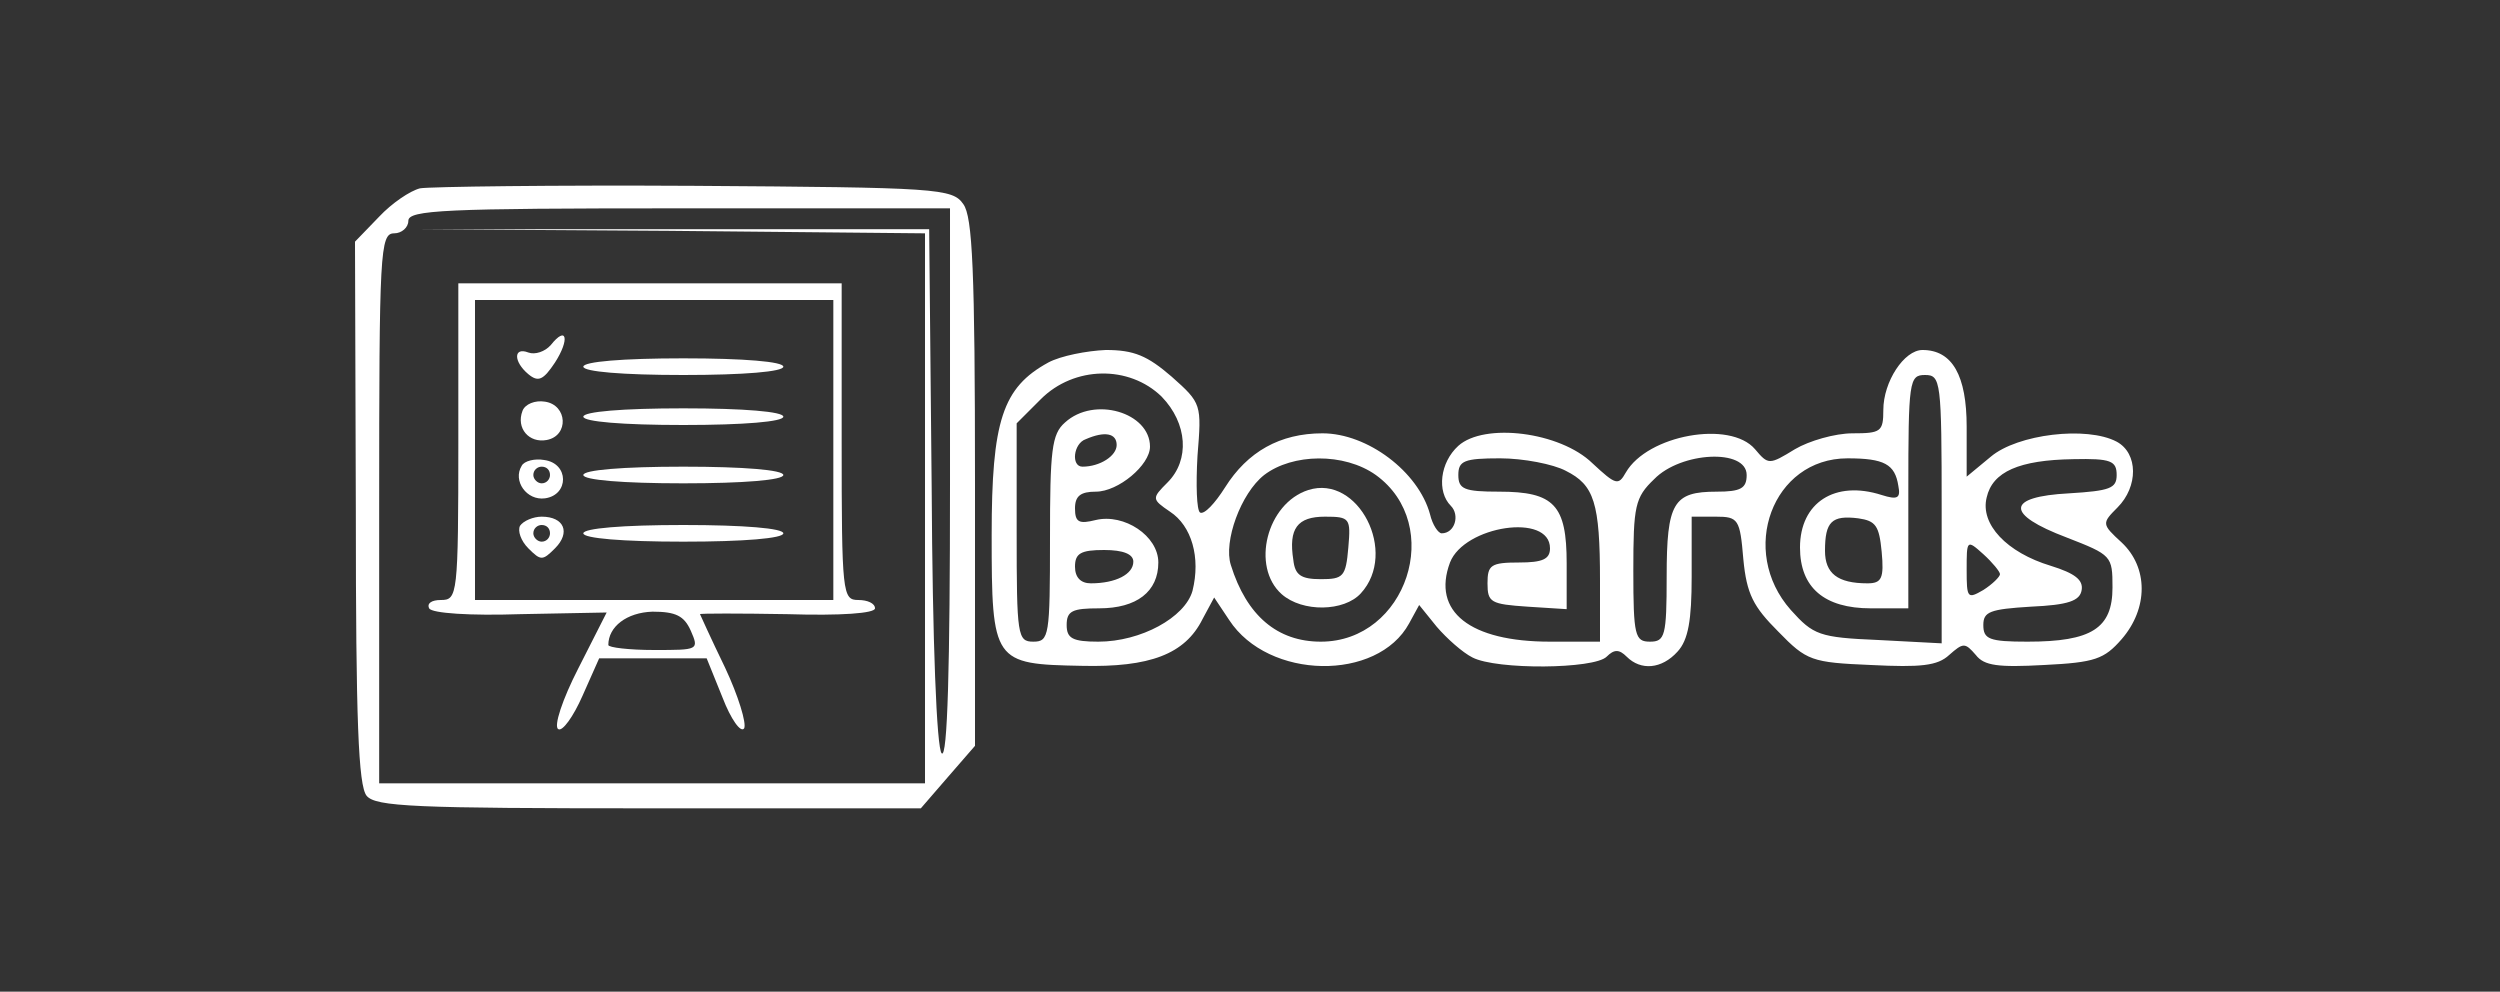 <?xml version="1.0" standalone="no"?>
<!DOCTYPE svg PUBLIC "-//W3C//DTD SVG 20010904//EN"
 "http://www.w3.org/TR/2001/REC-SVG-20010904/DTD/svg10.dtd">
<svg version="1.0" xmlns="http://www.w3.org/2000/svg"
 width="300pt" height="119pt" viewBox="0 0 300 119"
 preserveAspectRatio="xMidYMid meet">
<rect x="0" y="0" width="300" height="119" fill="#333333" stroke="none"/>
<g transform="translate(0,119) scale(0.1,-0.1)"
fill="#ffffff" stroke="none">
<path d="M504 964 c-12 -3 -34 -18 -49 -34 l-29 -30 1 -324 c0 -250 3 -329 13
-341 11 -13 57 -15 339 -15 l326 0 32 37 33 38 0 315 c0 256 -3 320 -14 335
-13 19 -31 20 -323 22 -169 1 -318 -1 -329 -3z m636 -356 c0 -218 -3 -329 -10
-322 -6 6 -11 133 -12 319 l-3 310 -310 0 -310 0 308 -2 307 -3 0 -330 0 -330
-327 0 -328 0 0 330 c0 308 1 330 18 330 9 0 17 7 17 15 0 13 43 15 325 15
l325 0 0 -332z"/>
<path d="M550 660 c0 -185 -1 -190 -21 -190 -11 0 -17 -4 -14 -10 3 -6 50 -9
109 -7 l104 2 -34 -67 c-19 -37 -30 -70 -24 -73 5 -3 18 15 29 40 l20 45 64 0
65 0 19 -47 c10 -26 22 -43 26 -37 3 6 -7 39 -23 73 -17 35 -30 64 -30 64 0 1
47 1 105 0 64 -2 105 1 105 7 0 6 -9 10 -20 10 -19 0 -20 7 -20 190 l0 190
-230 0 -230 0 0 -190z m450 -10 l0 -180 -215 0 -215 0 0 180 0 180 215 0 215
0 0 -180z m-171 -217 c10 -23 9 -23 -44 -23 -30 0 -55 3 -55 6 0 22 22 39 53
40 28 0 38 -5 46 -23z"/>
<path d="M661 776 c-7 -8 -19 -12 -27 -9 -18 7 -18 -11 0 -26 12 -10 18 -7 32
14 18 28 14 45 -5 21z"/>
<path d="M700 750 c0 -6 47 -10 120 -10 73 0 120 4 120 10 0 6 -47 10 -120 10
-73 0 -120 -4 -120 -10z"/>
<path d="M627 697 c-8 -21 8 -39 29 -35 27 5 25 42 -2 46 -12 2 -24 -3 -27
-11z"/>
<path d="M700 690 c0 -6 47 -10 120 -10 73 0 120 4 120 10 0 6 -47 10 -120 10
-73 0 -120 -4 -120 -10z"/>
<path d="M626 631 c-11 -18 6 -42 28 -39 29 4 29 42 -1 46 -11 2 -24 -1 -27
-7z m34 -11 c0 -5 -4 -10 -10 -10 -5 0 -10 5 -10 10 0 6 5 10 10 10 6 0 10 -4
10 -10z"/>
<path d="M700 620 c0 -6 47 -10 120 -10 73 0 120 4 120 10 0 6 -47 10 -120 10
-73 0 -120 -4 -120 -10z"/>
<path d="M624 559 c-3 -6 1 -18 10 -27 15 -15 17 -15 32 0 19 19 11 38 -16 38
-10 0 -22 -5 -26 -11z m36 -9 c0 -5 -4 -10 -10 -10 -5 0 -10 5 -10 10 0 6 5
10 10 10 6 0 10 -4 10 -10z"/>
<path d="M700 550 c0 -6 47 -10 120 -10 73 0 120 4 120 10 0 6 -47 10 -120 10
-73 0 -120 -4 -120 -10z"/>
<path d="M1258 755 c-55 -30 -68 -70 -68 -207 0 -153 2 -155 108 -157 82 -2
124 14 145 56 l14 26 18 -27 c47 -72 178 -74 216 -4 l12 22 21 -26 c12 -14 31
-31 43 -37 29 -15 146 -14 161 1 9 9 15 9 24 0 17 -17 42 -15 61 6 13 14 17
38 17 90 l0 72 29 0 c27 0 29 -3 33 -51 4 -42 12 -57 42 -87 34 -35 40 -37
111 -40 60 -3 80 -1 94 12 17 15 19 15 32 0 10 -13 27 -15 82 -12 61 3 72 7
93 31 32 37 32 86 0 116 -24 22 -24 23 -5 42 25 25 25 65 -1 79 -36 19 -119 9
-151 -18 l-29 -24 0 60 c0 61 -17 92 -53 92 -22 0 -47 -38 -47 -72 0 -26 -3
-28 -37 -28 -21 0 -52 -9 -69 -19 -31 -19 -32 -19 -48 0 -30 35 -129 17 -155
-28 -9 -16 -12 -15 -40 11 -39 38 -130 49 -161 21 -22 -20 -26 -55 -9 -72 11
-11 5 -33 -11 -33 -4 0 -11 10 -14 23 -14 51 -75 97 -129 97 -51 0 -90 -22
-117 -65 -12 -19 -25 -33 -30 -30 -4 3 -5 33 -3 68 5 62 5 63 -31 95 -29 25
-45 32 -79 32 -23 -1 -54 -7 -69 -15z m136 -41 c31 -32 34 -76 7 -103 -19 -19
-19 -20 3 -35 26 -17 37 -55 27 -95 -9 -32 -62 -61 -113 -61 -31 0 -38 4 -38
20 0 17 7 20 39 20 45 0 71 20 71 55 0 32 -41 59 -75 51 -20 -5 -25 -3 -25 14
0 15 7 20 25 20 27 0 65 32 65 54 0 41 -67 61 -102 29 -16 -14 -18 -33 -18
-140 0 -116 -1 -123 -20 -123 -19 0 -20 7 -20 131 l0 131 29 29 c40 40 106 41
145 3z m936 -135 l0 -161 -76 4 c-71 3 -78 6 -105 36 -63 71 -22 182 68 182
44 0 57 -7 61 -33 3 -15 -1 -17 -20 -11 -56 18 -98 -9 -98 -63 0 -48 29 -73
85 -73 l45 0 0 140 c0 133 1 140 20 140 19 0 20 -7 20 -161z m-990 77 c0 -13
-20 -26 -41 -26 -14 0 -11 28 4 33 23 10 37 7 37 -7z m311 -36 c83 -60 37
-200 -66 -200 -52 0 -89 31 -108 92 -9 28 12 86 40 108 34 26 96 27 134 0z
m228 5 c34 -17 41 -38 41 -132 l0 -73 -60 0 c-96 0 -142 36 -120 95 17 44 120
60 120 17 0 -13 -9 -17 -37 -17 -34 0 -38 -3 -38 -25 0 -23 4 -25 48 -28 l47
-3 0 55 c0 70 -15 86 -81 86 -42 0 -49 3 -49 20 0 17 7 20 50 20 28 0 64 -7
79 -15z m217 -5 c0 -16 -7 -20 -36 -20 -52 0 -60 -13 -60 -102 0 -71 -2 -78
-20 -78 -18 0 -20 7 -20 85 0 78 2 88 25 110 32 33 111 37 111 5z m444 0 c0
-16 -8 -19 -57 -22 -76 -4 -77 -25 -3 -53 54 -21 55 -22 55 -60 0 -49 -25 -65
-102 -65 -46 0 -53 3 -53 20 0 16 8 19 57 22 45 2 59 7 61 20 2 12 -8 20 -37
29 -53 16 -85 50 -77 82 7 31 39 45 104 46 45 1 52 -2 52 -19z m-282 -92 c3
-32 0 -38 -17 -38 -36 0 -51 12 -51 39 0 35 8 43 40 39 21 -3 25 -9 28 -40z
m142 -27 c0 -3 -9 -12 -20 -19 -19 -11 -20 -10 -20 24 0 36 0 37 20 19 11 -10
20 -21 20 -24z m-1040 15 c0 -15 -21 -26 -51 -26 -12 0 -19 7 -19 20 0 16 7
20 35 20 23 0 35 -5 35 -14z"/>
<path d="M1570 602 c-50 -16 -69 -92 -32 -125 25 -22 75 -21 95 1 45 49 -3
143 -63 124z m48 -69 c-3 -35 -6 -38 -33 -38 -24 0 -31 5 -33 23 -6 38 5 52
38 52 30 0 31 -2 28 -37z"/>
</g>
</svg>
